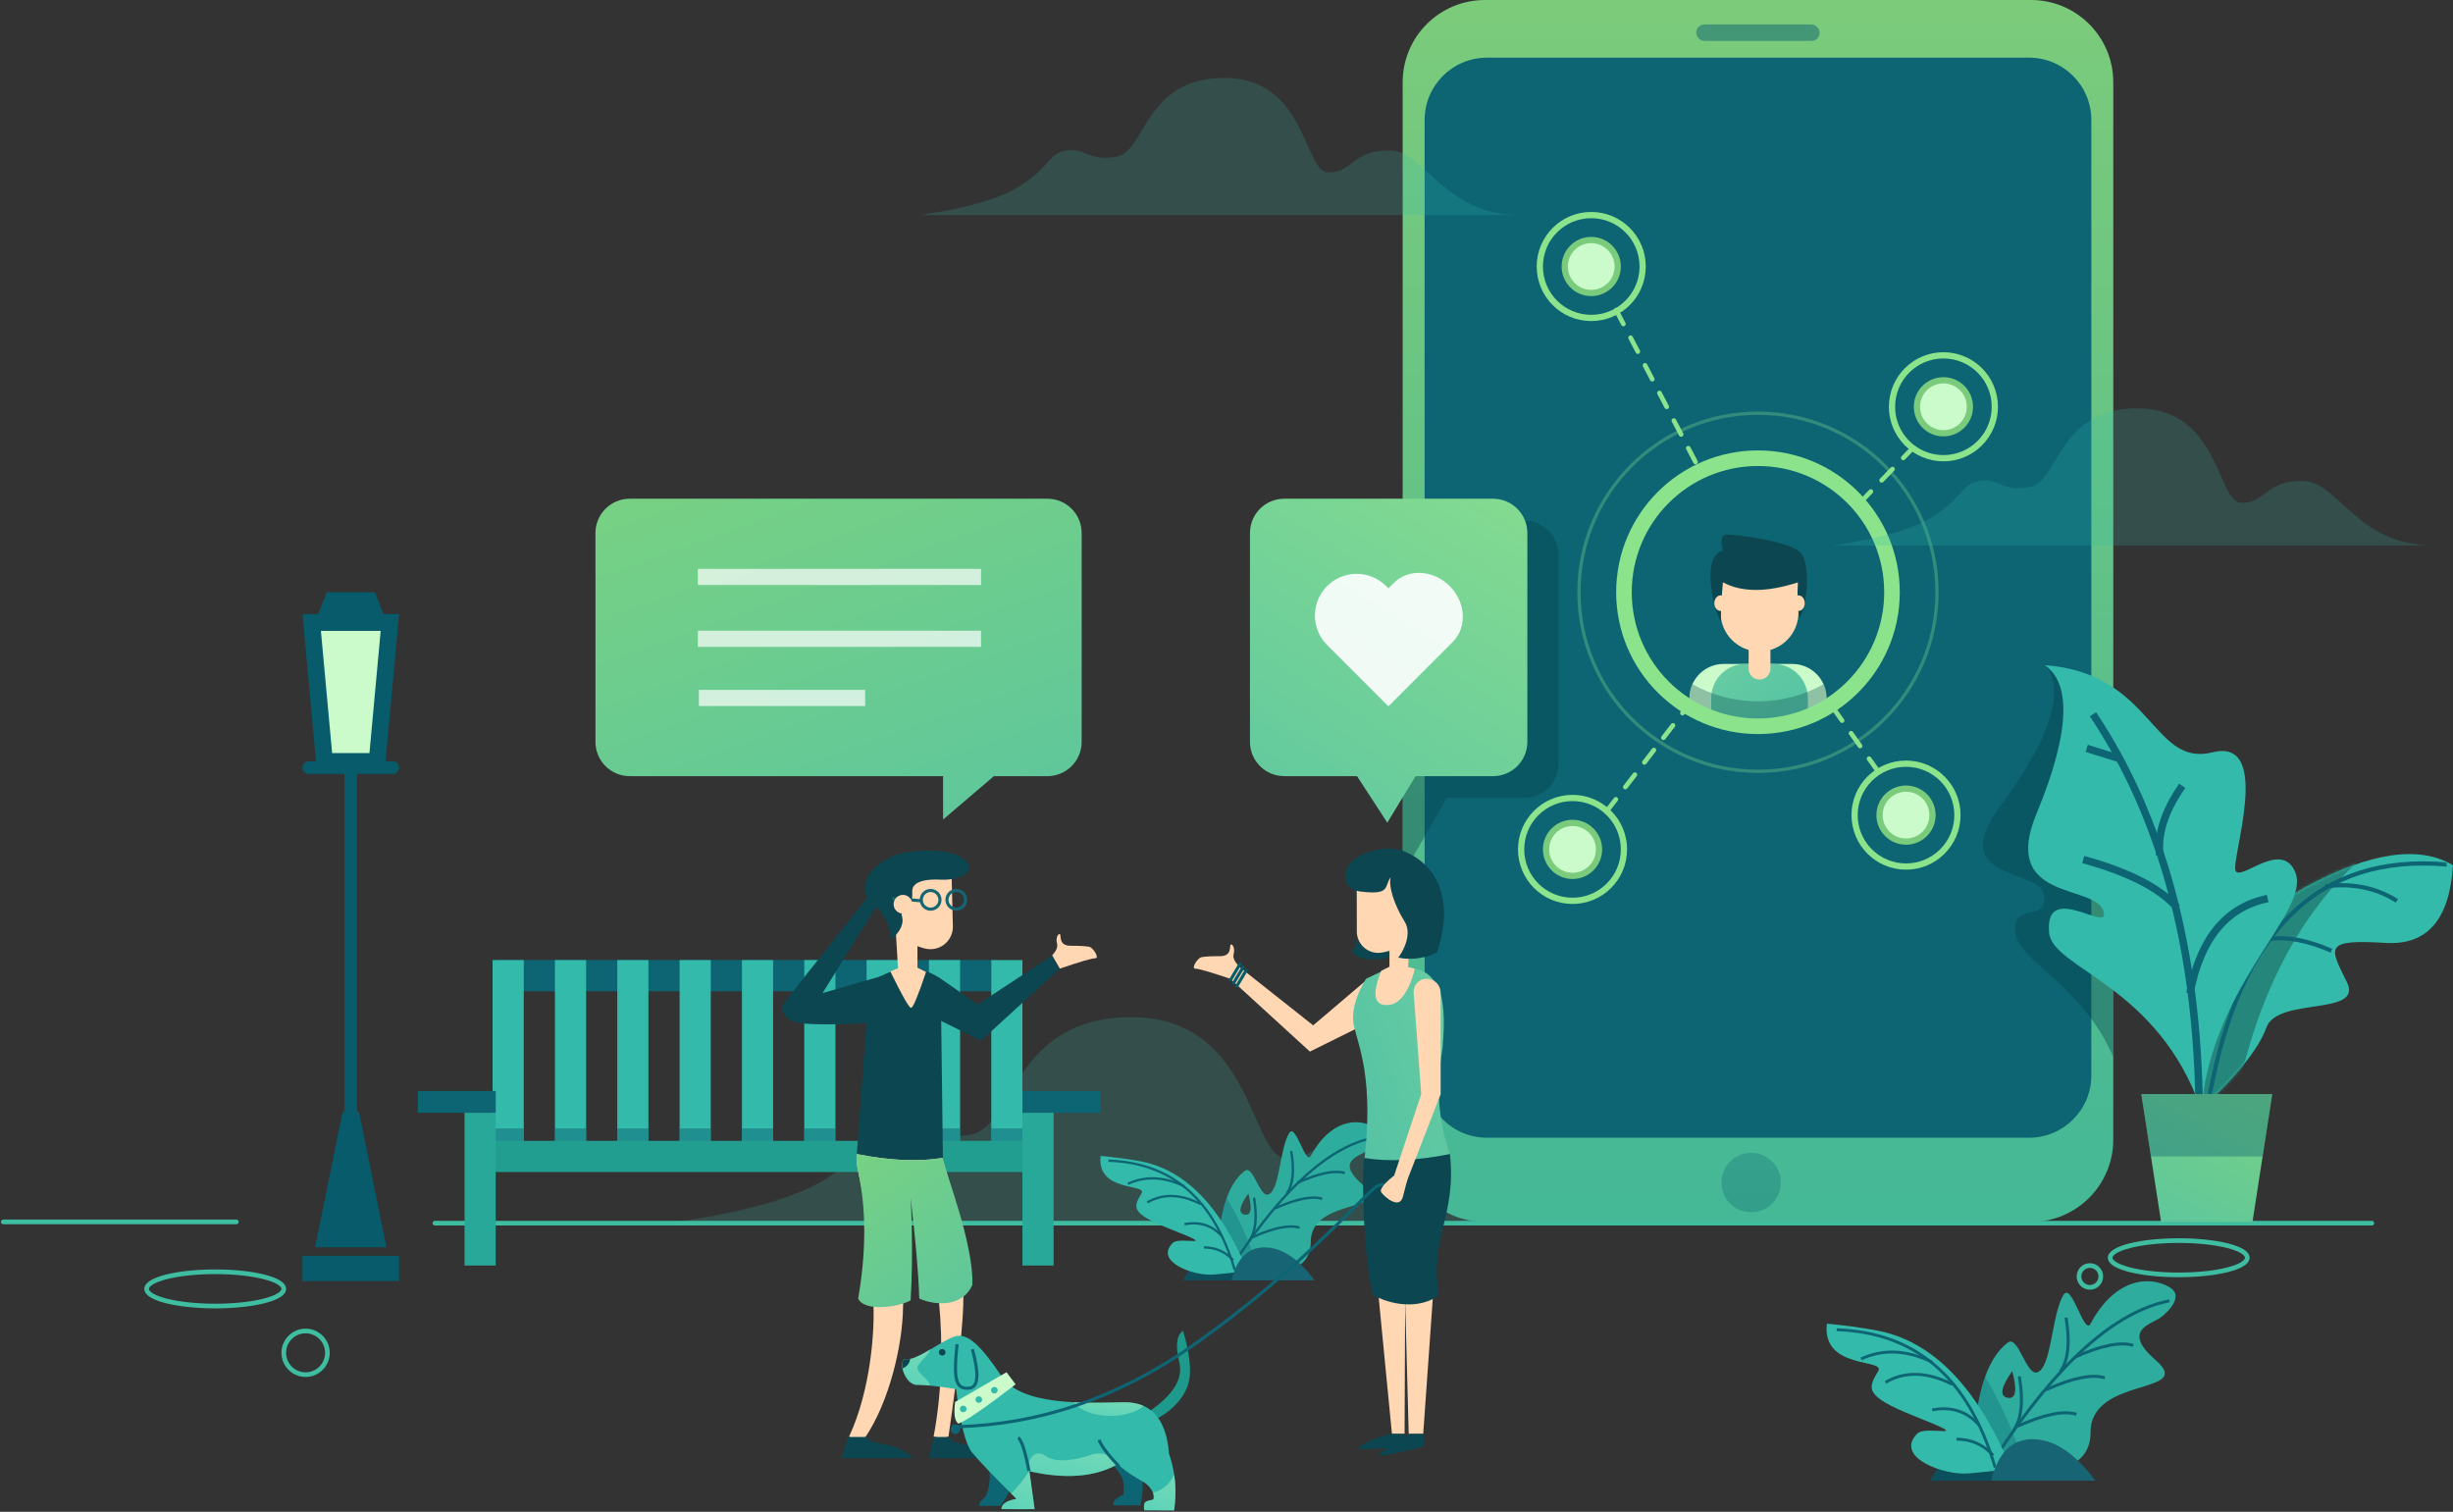 <?xml version="1.0" encoding="UTF-8"?> <svg xmlns="http://www.w3.org/2000/svg" xmlns:xlink="http://www.w3.org/1999/xlink" width="748px" height="461px" viewBox="0 0 748 461"><rect x="0" y="0" width="748" height="461" fill="#333333" stroke="none"/><!-- Generator: Sketch 52.5 (67469) - http://www.bohemiancoding.com/sketch --><title>grow-illustration</title><desc>Created with Sketch.</desc><defs><linearGradient x1="56.102%" y1="-5.059%" x2="56.102%" y2="129.865%" id="linearGradient-1"><stop stop-color="#7ECC79" offset="0%"></stop><stop stop-color="#34B29F" offset="100%"></stop></linearGradient><path d="M76.981,77.942 C74.926,43.074 64.168,20.401 44.705,9.922 C25.242,-0.556 10.341,-2.735 0,3.385 C1.032,19.964 7.877,27.865 20.536,27.089 C39.524,25.926 37.64,28.341 32.391,38.971 C27.141,49.602 53.545,43.392 56.929,52.942 C59.186,59.31 65.869,67.643 76.981,77.942 Z" id="path-2"></path><linearGradient x1="-11.011%" y1="-43.263%" x2="90.361%" y2="145.072%" id="linearGradient-4"><stop stop-color="#80D57B" offset="0%"></stop><stop stop-color="#56C3A4" offset="100%"></stop></linearGradient><linearGradient x1="-316.613%" y1="-251.181%" x2="100%" y2="71.338%" id="linearGradient-5"><stop stop-color="#A0EC9B" offset="0%"></stop><stop stop-color="#85DD9E" offset="36.402%"></stop><stop stop-color="#56C3A4" offset="100%"></stop></linearGradient><linearGradient x1="-11.011%" y1="-43.263%" x2="90.361%" y2="145.072%" id="linearGradient-6"><stop stop-color="#C8FFC4" offset="0%"></stop><stop stop-color="#75E6C6" offset="100%"></stop></linearGradient><linearGradient x1="-11.011%" y1="-43.263%" x2="90.361%" y2="145.072%" id="linearGradient-7"><stop stop-color="#90E18B" offset="0%"></stop><stop stop-color="#56C3A4" offset="100%"></stop></linearGradient></defs><g id="Pages" stroke="none" stroke-width="1" fill="none" fill-rule="evenodd"><g id="Services" transform="translate(-794, -5063)"><g id="Support" transform="translate(0, 4797)"><g id="grow-illustration" transform="translate(795, 266)"><path d="M251.645,358.95 C265.063,350.056 263.834,344.589 272.158,343.187 C280.481,341.785 282.721,348.599 295.448,345.863 C308.175,343.126 307.962,309.64 344.75,310.191 C381.538,310.741 380.14,353.199 391.36,353.199 C402.58,353.199 402.049,343.187 418.871,343.187 C435.692,343.187 443.171,372.602 478.911,372.602 L205.282,372.602 C227.245,369.43 242.699,364.879 251.645,358.95 Z" id="Path-72-Copy-5" fill="#33BAAA" opacity="0.2"></path><path d="M131.627,372.994 L722.259,372.994" id="Path-55" stroke="#3FBDA1" stroke-width="1.425" stroke-linecap="round" stroke-linejoin="round"></path><path d="M0,372.602 L71.072,372.602" id="Path-55-Copy" stroke="#3FBDA1" stroke-width="1.425" stroke-linecap="round" stroke-linejoin="round"></path><g id="Group-75" transform="translate(426.721, 0)"><path d="M25.08,0 L191.607,3.55271368e-15 C205.458,1.00827087e-15 216.687,11.229 216.687,25.08 L216.687,347.522 C216.687,361.373 205.458,372.602 191.607,372.602 L25.08,372.602 C11.229,372.602 1.69629521e-15,361.373 0,347.522 L0,25.08 C-1.69629521e-15,11.229 11.229,-8.11369822e-15 25.08,-1.0658141e-14 Z" id="Rectangle-4-Copy-3" fill="url(#linearGradient-1)"></path><rect id="Rectangle-42" fill="#0D6574" opacity="0.5" x="89.519" y="7.467" width="37.648" height="5.024" rx="2.512"></rect><ellipse id="Oval-34" fill="#0D6574" opacity="0.3" cx="106.252" cy="360.608" rx="9.056" ry="9.063"></ellipse><path d="M25.693,17.583 L190.994,17.583 C201.487,17.583 209.994,26.09 209.994,36.583 L209.994,327.938 C209.994,338.432 201.487,346.938 190.994,346.938 L25.693,346.938 C15.2,346.938 6.693,338.432 6.693,327.938 L6.693,36.583 C6.693,26.09 15.2,17.583 25.693,17.583 Z" id="Rectangle-4-Copy-4" fill="#0D6574"></path><path d="M0,266.805 L0,158.736 L37.065,158.736 C42.839,158.736 47.519,163.417 47.519,169.192 L47.519,232.876 C47.519,238.651 42.839,243.332 37.065,243.332 L13.436,243.332 L0,266.805 Z" id="Combined-Shape" fill="#05424C" opacity="0.4"></path><path d="M216.687,217.108 L216.687,322.286 C207.057,300.129 188.144,293.389 186.921,284.725 C185.502,274.674 196.609,281.517 195.595,273.026 C194.581,264.534 165.086,268.934 182.206,245.837 C199.327,222.74 201.65,209.149 195.595,202.46 C206.205,205.946 212.405,211.401 216.687,217.108 Z" id="Combined-Shape" fill="#05424C" opacity="0.4"></path></g><g id="Group-36" transform="translate(663.5, 279.801) scale(-1, 1) translate(-663.5, -279.801) translate(580, 186.301)"><g id="Path-44" transform="translate(0, 74.14)"><mask id="mask-3" fill="white"><use xlink:href="#path-2"></use></mask><use id="Mask" fill="#33BAAA" xlink:href="#path-2"></use><path d="M79.875,26.147 C49.88,-1.533 32.099,-10.231 26.532,0.051 C46.472,17.229 59.768,42.565 66.417,76.059 C84.548,84.189 95.06,85.948 97.953,81.336 C100.845,76.724 96.389,67.671 84.584,54.179 L79.875,26.147 Z" fill="#25877C" mask="url(#mask-3)"></path><path d="M74.13,73.19 C64.847,23.124 40.77,-0.214 1.901,3.174" id="Path-38" stroke="#0D6574" stroke-width="1.282" mask="url(#mask-3)"></path><path d="M38.966,9.856 C30.814,8.761 23.528,10.228 17.107,14.258" id="Path-45" stroke="#0D6574" stroke-width="1.282" mask="url(#mask-3)"></path><path d="M56.073,25.893 C50.651,25.118 44.315,26.309 37.065,29.466" id="Path-46" stroke="#0D6574" stroke-width="1.282" mask="url(#mask-3)"></path><path d="M62.727,36.12 C62.677,31.664 63.627,29.129 65.576,28.515" id="Path-47" stroke="#0D6574" stroke-width="1.282" mask="url(#mask-3)"></path></g><g id="Group-10" transform="translate(95.491, 83.2) rotate(14) translate(-95.491, -83.2) translate(40.491, 11.2)"><path d="M53.538,143.342 C40.741,106.456 5.911,92.757 8.197,79.792 C10.017,69.469 24.922,78.698 25.711,75.248 C26.501,71.798 4.596,38.457 23.77,38.467 C42.944,38.477 35.449,10.659 67.033,0.28 C60.977,6.969 63.301,20.56 80.421,43.657 C97.542,66.754 68.837,68.634 67.824,77.126 C66.81,85.617 82.936,63.434 85.459,79.792 C87.141,90.697 57.049,103.332 53.538,143.342 Z" id="Combined-Shape" fill="#33BAAA"></path><path d="M1.674,113.109 C48.489,99.194 84.205,77.715 108.824,48.673" id="Path-117" stroke="#0D6574" stroke-width="2.28" transform="translate(55.249, 80.891) scale(-1, 1) rotate(-60) translate(-55.249, -80.891) "></path><path d="M54.756,86.967 C59.031,80.283 61.092,69.776 60.939,55.447" id="Path-118" stroke="#0D6574" stroke-width="2.28" transform="translate(57.852, 71.207) scale(-1, 1) rotate(-60) translate(-57.852, -71.207) "></path><path d="M16.223,89.609 C33.068,88.028 44.507,92.968 50.538,104.429" id="Path-119" stroke="#0D6574" stroke-width="2.28" transform="translate(33.38, 96.876) scale(-1, 1) rotate(-60) translate(-33.38, -96.876) "></path><path d="M56.158,35.926 L56.398,25.513" id="Path-120" stroke="#0D6574" stroke-width="2.28" transform="translate(56.278, 30.719) scale(-1, 1) rotate(-60) translate(-56.278, -30.719) "></path><path d="M35.233,46.138 C42.246,52.264 46.163,58.563 46.986,65.036" id="Path-82" stroke="#0D6574" stroke-width="2.28"></path></g><polygon id="Rectangle-48" fill="url(#linearGradient-4)" points="55.122 147.33 95.038 147.33 89.017 186.301 61.143 186.301"></polygon><path d="M92.101,166.34 L58.059,166.34 L55.122,147.33 L95.038,147.33 L92.101,166.34 Z" id="Combined-Shape" fill="#0D6574" opacity="0.4"></path></g><g id="Group-75-Copy-3" transform="translate(91.237, 180.598)"><polygon id="Path-98" fill="#CBFACB" points="2.851 9.505 7.212 51.328 24.169 51.328 26.611 9.505"></polygon><path d="M12.809,158.514 L12.809,55.416 L1.933,55.416 C0.865,55.416 1.30746183e-16,54.55 0,53.483 C-1.30746183e-16,52.415 0.865,51.549 1.933,51.549 L27.529,51.549 C28.596,51.549 29.462,52.415 29.462,53.483 C29.462,54.55 28.596,55.416 27.529,55.416 L16.652,55.416 L16.652,158.514 L17.255,158.514 L25.619,199.754 L3.843,199.754 L12.206,158.514 L12.809,158.514 Z M7.395,0 L22.067,0 L25.619,9.021 L3.843,9.021 L7.395,0 Z M0,202.332 L29.462,202.332 L29.462,210.064 L0,210.064 L0,202.332 Z" id="Combined-Shape" fill="#075B6A"></path><path d="M9.037,49.041 L20.425,49.041 L23.845,11.792 L5.617,11.792 L9.037,49.041 Z M0,6.654 L29.462,6.654 L25.099,54.179 L4.363,54.179 L0,6.654 Z" id="Rectangle-55" fill="#075B6A" fill-rule="nonzero"></path></g><g id="Group-69" transform="translate(555.973, 390.662)"><path d="M31.595,60.848 L63.386,60.848 C59.221,53.357 53.922,49.574 47.491,49.499 C41.059,49.423 35.761,53.206 31.595,60.848 Z" id="Path-83" fill="#0D505D"></path><g id="Group-68" transform="translate(44.604, 0)"><path d="M61.835,56.034 C37.948,60.831 26.005,57.506 26.005,46.057 C26.005,28.884 -6.185,34.801 6.206,24.045 C16.78,14.866 7.329,13.105 4.663,11.11 C2.024,9.136 -2.409,4.466 1.83,1.92 C8.275,-1.952 18.724,-0.661 26.005,12.981 C28.001,16.721 31.709,0.243 34.209,4.137 C37.945,9.955 37.848,26.98 42.483,27.87 C45.638,28.475 48.158,16.485 51.157,18.69 C58.059,23.767 61.619,36.215 61.835,56.034 Z M49.886,27.434 C48.311,33.344 48.787,36.054 51.312,35.566 C53.838,35.077 53.362,32.367 49.886,27.434 Z" id="Combined-Shape" fill="#2EAD9E" transform="translate(30.955, 29.09) scale(-1, 1) translate(-30.955, -29.09) "></path><path d="M13.629,44.259 C21.724,40.615 27.713,39.4 31.595,40.615" id="Path-86" stroke="#0D6574" stroke-width="0.926"></path><path d="M22.302,33.138 C30.397,29.494 36.386,28.279 40.268,29.494" id="Path-86-Copy" stroke="#0D6574" stroke-width="0.926"></path><path d="M30.975,23.252 C39.071,19.608 45.059,18.394 48.941,19.608" id="Path-86-Copy-2" stroke="#0D6574" stroke-width="0.926"></path><path d="M14.179,29.038 C15.45,36.668 14.853,42.174 12.39,45.557" id="Path-87-Copy" stroke="#0D6574" stroke-width="0.926"></path><path d="M7.712,52.554 C26.01,24.793 43.42,9.278 59.942,6.009" id="Path-85" stroke="#0D6574" stroke-width="0.926"></path><path d="M28.428,11.121 C29.698,18.75 29.102,24.257 26.639,27.64" id="Path-87" stroke="#0D6574" stroke-width="0.926"></path></g><path d="M48.371,29.149 C53.554,37.83 57.739,47.491 60.926,58.13 C56.322,57.984 50.906,57.285 44.678,56.034 C44.803,44.633 46.034,35.671 48.371,29.149 Z" id="Combined-Shape" fill="#0D6574" opacity="0.321"></path><g id="Group-67" transform="translate(0, 12.974)"><path d="M56.375,44.392 C46.01,19.28 32.259,5.161 15.123,2.036 C10.397,1.174 5.389,0.496 0.099,0 C-1.551,14.128 18.074,10.581 15.758,14.454 C12.56,19.802 11.333,22.013 26.847,28.201 C46.456,36.023 30.42,30.758 27.685,33.501 C20.479,40.729 35.832,46.411 43.566,45.651 L56.375,44.392 Z" id="Path-31" fill="#33BAAA"></path><path d="M46.463,26.308 C40.69,25.181 35.94,26.708 32.214,30.892" id="Path-33" stroke="#0D6574" stroke-width="0.88" transform="translate(39.339, 28.42) scale(-1, 1) translate(-39.339, -28.42) "></path><path d="M50.8,35.216 C46.349,35.23 42.632,36.878 39.648,40.159" id="Path-33-Copy-3" stroke="#0D6574" stroke-width="0.88" transform="translate(45.224, 37.688) scale(-1, 1) translate(-45.224, -37.688) "></path><path d="M38.409,17.902 C32.449,14.428 25.635,14.639 17.966,18.535" id="Path-33-Copy-2" stroke="#0D6574" stroke-width="0.88" transform="translate(28.188, 16.99) scale(-1, 1) translate(-28.188, -16.99) "></path><path d="M32.214,10.759 C25.532,7.651 18.304,7.977 10.532,11.739" id="Path-33-Copy" stroke="#0D6574" stroke-width="0.88" transform="translate(21.373, 10.194) scale(-1, 1) translate(-21.373, -10.194) "></path><path d="M51.419,1.853 C27.224,2.631 11.117,16.635 3.098,43.866" id="Path-34" stroke="#0D6574" stroke-width="0.88" transform="translate(27.258, 22.86) scale(-1, 1) translate(-27.258, -22.86) "></path></g><path d="M50.18,60.848 L81.972,60.848 C75.753,52.486 69.428,48.267 62.997,48.192 C56.565,48.117 52.293,52.335 50.18,60.848 Z" id="Path-83-Copy" fill="#176574"></path></g><g id="Group-69-Copy" transform="translate(334.534, 342.186)"><path d="M25.179,48.224 L50.516,48.224 C47.196,42.288 42.973,39.29 37.848,39.23 C32.722,39.17 28.499,42.168 25.179,48.224 Z" id="Path-83" fill="#0D505D"></path><g id="Group-68" transform="translate(35.547, 0)"><path d="M49.28,44.41 C30.243,48.212 20.724,45.576 20.724,36.502 C20.724,22.892 -4.929,27.581 4.946,19.057 C13.373,11.782 5.841,10.386 3.716,8.805 C1.613,7.241 -1.92,3.54 1.458,1.522 C6.595,-1.547 14.922,-0.524 20.724,10.288 C22.315,13.252 25.271,0.193 27.263,3.279 C30.24,7.89 30.163,21.383 33.857,22.088 C36.371,22.568 38.379,13.065 40.769,14.813 C46.27,18.836 49.107,28.702 49.28,44.41 Z M39.757,21.742 C38.502,26.426 38.88,28.575 40.893,28.187 C42.906,27.8 42.527,25.652 39.757,21.742 Z" id="Combined-Shape" fill="#2EAD9E" transform="translate(24.669, 23.055) scale(-1, 1) translate(-24.669, -23.055) "></path><path d="M10.862,35.077 C17.313,32.189 22.086,31.226 25.179,32.189" id="Path-86" stroke="#0D6574" stroke-width="0.741"></path><path d="M17.774,26.263 C24.225,23.375 28.998,22.412 32.091,23.375" id="Path-86-Copy" stroke="#0D6574" stroke-width="0.741"></path><path d="M24.686,18.428 C31.137,15.54 35.91,14.578 39.003,15.54" id="Path-86-Copy-2" stroke="#0D6574" stroke-width="0.741"></path><path d="M11.3,23.014 C12.313,29.061 11.837,33.425 9.874,36.106" id="Path-87-Copy" stroke="#0D6574" stroke-width="0.741"></path><path d="M6.146,41.652 C20.729,19.649 34.604,7.353 47.771,4.762" id="Path-85" stroke="#0D6574" stroke-width="0.741"></path><path d="M22.655,8.814 C23.668,14.861 23.193,19.225 21.23,21.906" id="Path-87" stroke="#0D6574" stroke-width="0.741"></path></g><path d="M38.549,23.102 C42.68,29.982 46.015,37.638 48.555,46.071 C44.886,45.955 40.57,45.401 35.606,44.41 C35.706,35.374 36.687,28.271 38.549,23.102 Z" id="Combined-Shape" fill="#0D6574" opacity="0.321"></path><g id="Group-67" transform="translate(0, 10.283)"><path d="M44.928,35.183 C36.668,15.28 25.709,4.091 12.052,1.614 C8.286,0.931 4.295,0.393 0.079,0 C-1.236,11.197 14.404,8.386 12.558,11.456 C10.009,15.694 9.032,17.446 21.396,22.35 C37.023,28.55 24.243,24.377 22.063,26.551 C16.321,32.279 28.556,36.783 34.72,36.181 L44.928,35.183 Z" id="Path-31" fill="#33BAAA"></path><path d="M37.029,20.85 C32.428,19.957 28.643,21.168 25.673,24.483" id="Path-33" stroke="#0D6574" stroke-width="0.704" transform="translate(31.351, 22.524) scale(-1, 1) translate(-31.351, -22.524) "></path><path d="M40.485,27.911 C36.938,27.922 33.976,29.227 31.598,31.828" id="Path-33-Copy-3" stroke="#0D6574" stroke-width="0.704" transform="translate(36.041, 29.869) scale(-1, 1) translate(-36.041, -29.869) "></path><path d="M30.61,14.188 C25.861,11.435 20.43,11.602 14.318,14.69" id="Path-33-Copy-2" stroke="#0D6574" stroke-width="0.704" transform="translate(22.464, 13.466) scale(-1, 1) translate(-22.464, -13.466) "></path><path d="M25.673,8.527 C20.347,6.064 14.587,6.322 8.393,9.304" id="Path-33-Copy" stroke="#0D6574" stroke-width="0.704" transform="translate(17.033, 8.079) scale(-1, 1) translate(-17.033, -8.079) "></path><path d="M40.978,1.469 C21.696,2.085 8.86,13.184 2.469,34.766" id="Path-34" stroke="#0D6574" stroke-width="0.704" transform="translate(21.723, 18.117) scale(-1, 1) translate(-21.723, -18.117) "></path></g><path d="M39.991,48.224 L65.327,48.224 C60.371,41.597 55.331,38.254 50.205,38.194 C45.08,38.135 41.675,41.478 39.991,48.224 Z" id="Path-83-Copy" fill="#176574"></path></g><ellipse id="Oval-35" stroke="#3FBDA1" stroke-width="1.425" stroke-linecap="round" stroke-linejoin="round" cx="64.626" cy="393.038" rx="20.908" ry="5.228"></ellipse><ellipse id="Oval-35-Copy" stroke="#3FBDA1" stroke-width="1.425" stroke-linecap="round" stroke-linejoin="round" cx="663.366" cy="383.533" rx="20.908" ry="5.228"></ellipse><ellipse id="Oval-36" stroke="#3FBDA1" stroke-width="1.425" stroke-linecap="round" stroke-linejoin="round" cx="92.187" cy="412.524" rx="6.653" ry="6.654"></ellipse><ellipse id="Oval-36-Copy" stroke="#3FBDA1" stroke-width="1.425" stroke-linecap="round" stroke-linejoin="round" cx="636.281" cy="389.236" rx="3.326" ry="3.327"></ellipse><g id="Group-76" transform="translate(480.198, 125.924)"><g id="Group-77" transform="translate(33.958, 36.614)"><path d="M17.104,8.555 L25.663,8.555 C29.861,8.555 33.263,11.957 33.263,16.155 L33.263,24.24 C33.263,30.801 27.945,36.12 21.384,36.12 L21.384,36.12 C14.823,36.12 9.504,30.801 9.504,24.24 L9.504,16.155 C9.504,11.957 12.906,8.555 17.104,8.555 Z" id="Rectangle-43" fill="#FFD7B3"></path><path d="M41.817,53.185 C35.7,56.835 28.549,58.932 20.908,58.932 C13.268,58.932 6.117,56.835 -1.20043273e-05,53.185 L-1.77635853e-15,50.372 C-2.48314824e-15,44.6 4.679,39.922 10.45,39.922 L31.367,39.922 C37.138,39.922 41.817,44.6 41.817,50.372 L41.817,53.185 Z" id="Combined-Shape" fill="#CBFACB"></path><path d="M36.115,56.009 C31.414,57.894 26.282,58.932 20.908,58.932 C15.894,58.932 11.091,58.029 6.653,56.376 L6.653,50.372 C6.653,44.6 11.331,39.922 17.103,39.922 L25.665,39.922 C31.436,39.922 36.115,44.6 36.115,50.372 L36.115,56.009 Z" id="Combined-Shape" fill="url(#linearGradient-5)"></path><path d="M40.91,46.106 C41.493,47.409 41.817,48.852 41.817,50.372 L41.817,53.185 C35.7,56.835 28.549,58.932 20.908,58.932 C13.268,58.932 6.117,56.835 -1.20043273e-05,53.185 L1.77635515e-15,50.372 C1.59029589e-15,48.852 0.324,47.409 0.907,46.106 C6.82,49.431 13.643,51.328 20.908,51.328 C28.174,51.328 34.997,49.431 40.91,46.106 Z" id="Combined-Shape" fill="#05424C" opacity="0.3"></path><path d="M21.384,32.318 L21.384,32.318 C23.221,32.318 24.71,33.807 24.71,35.644 L24.71,41.348 C24.71,43.185 23.221,44.674 21.384,44.674 L21.384,44.674 C19.547,44.674 18.057,43.185 18.057,41.348 L18.057,35.644 C18.057,33.807 19.547,32.318 21.384,32.318 Z" id="Rectangle-51" fill="#FFD7B3"></path><path d="M9.562,26.946 C7.797,23.519 6.764,19.275 6.464,14.213 C6.164,9.151 7.421,6.152 10.235,5.214 C9.357,2.122 9.736,0.543 11.373,0.479 C13.829,0.382 31.23,2.489 34.128,6.249 C37.026,10.009 35.899,22.769 33.463,26.134 C32.956,22.154 32.835,18.457 33.101,15.042 C23.637,18.127 16.015,18.127 10.235,15.042 C9.836,18.815 9.612,22.783 9.562,26.946 Z" id="Path-89" fill="#0B4651"></path><ellipse id="Oval-38" fill="#FFD7B3" cx="9.504" cy="21.387" rx="1.901" ry="2.376"></ellipse><ellipse id="Oval-38-Copy" fill="#FFD7B3" cx="33.263" cy="21.387" rx="1.901" ry="2.376"></ellipse></g><ellipse id="Oval-37" stroke="#8BE48C" stroke-width="4.75" cx="54.866" cy="54.674" rx="40.866" ry="40.872"></ellipse><ellipse id="Oval-37-Copy-4" stroke="#8BE48C" opacity="0.3" cx="54.866" cy="54.674" rx="54.591" ry="54.599"></ellipse><path d="M85.982,27.382 L101.835,10.946" id="Path-92" stroke="#8BE48C" stroke-width="1.425" stroke-linecap="round" stroke-linejoin="round" stroke-dasharray="4.75"></path></g><g id="Group-79" transform="translate(126.401, 292.759)"><rect id="Rectangle-44" fill="#0D6574" x="24.71" y="0" width="150.16" height="9.505"></rect><polygon id="Rectangle-44-Copy-5" fill="#33BAAA" points="22.809 0 32.313 0 32.313 57.981 22.809 57.981"></polygon><polygon id="Rectangle-44-Copy-6" fill="#0D6574" opacity="0.5" points="22.809 51.328 32.313 51.328 32.313 57.981 22.809 57.981"></polygon><rect id="Rectangle-44-Copy" fill="#33BAAA" x="41.817" y="0" width="9.504" height="57.981"></rect><rect id="Rectangle-44-Copy-2" fill="#33BAAA" x="60.824" y="0" width="9.504" height="57.981"></rect><rect id="Rectangle-44-Copy-3" fill="#33BAAA" x="79.832" y="0" width="9.504" height="57.981"></rect><rect id="Rectangle-44-Copy-7" fill="#0D6574" opacity="0.5" x="41.817" y="51.328" width="9.504" height="6.654"></rect><rect id="Rectangle-44-Copy-8" fill="#0D6574" opacity="0.5" x="60.824" y="51.328" width="9.504" height="6.654"></rect><rect id="Rectangle-44-Copy-9" fill="#0D6574" opacity="0.5" x="79.832" y="51.328" width="9.504" height="6.654"></rect><g id="Group-78" transform="translate(98.84, 0)"><rect id="Rectangle-44-Copy-4" fill="#33BAAA" x="0" y="0" width="9.504" height="57.981"></rect><rect id="Rectangle-44-Copy-10" fill="#0D6574" opacity="0.5" x="0" y="51.328" width="9.504" height="6.654"></rect></g><g id="Group-78-Copy" transform="translate(117.847, 0)"><rect id="Rectangle-44-Copy-4" fill="#33BAAA" x="0" y="0" width="9.504" height="57.981"></rect><rect id="Rectangle-44-Copy-10" fill="#0D6574" opacity="0.5" x="0" y="51.328" width="9.504" height="6.654"></rect></g><g id="Group-78-Copy-2" transform="translate(136.855, 0)"><rect id="Rectangle-44-Copy-4" fill="#33BAAA" x="0" y="0" width="9.504" height="57.981"></rect><rect id="Rectangle-44-Copy-10" fill="#0D6574" opacity="0.5" x="0" y="51.328" width="9.504" height="6.654"></rect></g><g id="Group-78-Copy-3" transform="translate(155.863, 0)"><rect id="Rectangle-44-Copy-4" fill="#33BAAA" x="0" y="0" width="9.504" height="57.981"></rect><rect id="Rectangle-44-Copy-10" fill="#0D6574" opacity="0.5" x="0" y="51.328" width="9.504" height="6.654"></rect></g><g id="Group-78-Copy-4" transform="translate(174.87, 0)"><rect id="Rectangle-44-Copy-4" fill="#33BAAA" x="0" y="0" width="9.504" height="57.981"></rect><rect id="Rectangle-44-Copy-10" fill="#0D6574" opacity="0.5" x="0" y="51.328" width="9.504" height="6.654"></rect></g><rect id="Rectangle-45" fill="#0D6574" x="0" y="39.922" width="23.76" height="6.654"></rect><rect id="Rectangle-45-Copy" fill="#0D6574" x="184.374" y="39.922" width="23.76" height="6.654"></rect><rect id="Rectangle-46" fill="#219E8F" x="19.958" y="55.13" width="164.416" height="9.505"></rect><rect id="Rectangle-47" fill="#28A899" x="14.256" y="46.575" width="9.504" height="46.575"></rect><rect id="Rectangle-47-Copy" fill="#28A899" x="184.374" y="46.575" width="9.504" height="46.575"></rect></g><g id="Group-74" transform="translate(180.573, 152.082)"><g id="Group-63" transform="translate(56.073, 102.656)"><path d="M40.938,52.419 L61.49,62.602 L85.47,40.68 L83.246,36.59 L60.467,51.579 C54.84,47.6 51.079,44.97 49.184,43.691 C47.215,42.362 45.019,41.358 42.595,40.68 C41.892,39.986 41.34,43.899 40.938,52.419 Z" id="Combined-Shape" fill="#0B4651"></path><path d="M42.338,40.482 L49.195,43.731 L49.943,103.7 C41.298,106.051 34.837,106.823 30.561,106.015 C26.285,105.208 23.977,102.223 23.637,97.06 L27.474,44.5 L36.258,40.482 L42.338,40.482 Z" id="Path-144" fill="#0B4651"></path><path d="M23.62,97.178 C23.416,98.924 23.596,100.471 24.027,102.438 C27.009,116.026 27.441,125.058 28.598,141.214 C29.288,150.866 27.787,169.339 21.273,183.342 C25.293,186.357 23.26,185.367 26.336,183.342 C33.265,173.052 37.601,155.985 37.732,143.685 C37.919,126.1 40.03,110.314 40.03,110.314 C45.007,123.283 47.91,134.142 48.738,142.891 C49.822,154.326 49.729,169.239 47.037,183.342 C48.807,183.832 50.319,183.832 51.574,183.342 C54.664,162.068 56.182,147.783 56.129,140.485 C55.935,114.075 50.748,102.965 49.729,98.364 C42.304,99.572 33.601,99.176 23.62,97.178 Z" id="Path-225" fill="#FFD7B3"></path><path d="M23.62,97.178 C23.416,98.924 23.596,100.471 24.027,102.438 C26.554,113.951 26.473,127.454 24.027,141.234 C25.943,145.424 36.71,143.815 40.03,141.769 C40.975,127.03 40.03,110.314 40.03,110.314 C41.568,123.486 42.446,133.793 42.665,141.234 C47.187,143.301 55.737,144.107 58.853,137.094 C59.378,124.976 50.726,102.869 49.729,98.364 C42.304,99.572 33.601,99.176 23.62,97.178 Z" id="Path-225-Copy" fill="url(#linearGradient-4)"></path><path d="M44.73,41.645 L42.115,40.342 L42.115,30.7 L35.427,27.873 L36.181,40.482 L33.843,41.479 C37.456,48.887 39.564,52.591 40.165,52.591 C40.766,52.591 42.287,48.943 44.73,41.645 Z" id="Path-215" fill="#FFD7B3"></path><path d="M54.694,15.135 L50.557,29.981 C49.543,33.62 45.771,35.749 42.132,34.735 C41.519,34.564 40.933,34.308 40.391,33.976 L39.981,33.724 C34.876,30.591 32.415,24.493 33.916,18.695 C35.023,14.418 36.122,11.902 37.213,11.148 C38.135,10.51 39.732,6.237 42.856,6.985 C44.772,7.444 48.717,10.16 54.694,15.135 Z" id="Path-214" fill="#FFD7B3" transform="translate(44.087, 20.942) rotate(-17) translate(-44.087, -20.942) "></path><path d="M29.977,28.544 C30.951,24.094 30.301,20.225 28.025,16.938 C27.48,16.15 26.901,15.415 26.78,14.655 C25.373,5.774 37.142,3.758 41.503,4.325 C47.972,5.166 55.256,7.651 57.845,10.891 C62.179,16.314 55.354,17.48 49.922,15.509 C42.401,12.779 40.791,15.002 40.437,16.325 C39.015,21.628 36.982,20.97 35.217,22.069 C35.431,24.732 33.685,26.89 29.977,28.544 Z" id="Path-216" fill="#0B4651" transform="translate(42.942, 16.391) rotate(-17) translate(-42.942, -16.391) "></path><g id="Group-59" transform="translate(45.917, 18.824) rotate(14) translate(-45.917, -18.824) translate(34.917, 14.824)" stroke="#156573" stroke-width="0.95"><ellipse id="Oval-28" cx="11.405" cy="4.753" rx="2.851" ry="2.852"></ellipse><ellipse id="Oval-28-Copy" cx="19.008" cy="2.852" rx="2.851" ry="2.852"></ellipse><path d="M8.781,5.703 L0,7.23" id="Path-149"></path></g><ellipse id="Oval-27" fill="#FFD7B3" transform="translate(37.696, 20.998) rotate(-17) translate(-37.696, -20.998) " cx="37.696" cy="20.998" rx="2.851" ry="2.852"></ellipse><path d="M31.856,42.707 L13.176,48.088 L29.6,21.697 L26.837,18.932 C9.229,41.108 0.54,52.169 0.772,52.115 C0.892,52.087 0.411,55.947 5.631,57.094 C8.823,57.796 17.197,57.796 30.751,57.094 L31.856,42.707 Z" id="Path-146" fill="#0B4651"></path><path d="M20.91,183.449 L19.008,189.903 L40.803,189.903 C39.621,188.641 37.941,187.565 35.765,186.676 C32.501,185.343 27.374,185.571 26.755,183.449 L20.91,183.449 Z" id="Path-227" fill="#0B4651"></path><path d="M47.154,183.449 L45.618,189.903 L63.204,189.903 C62.25,188.641 60.895,187.565 59.139,186.676 C56.505,185.343 52.368,185.571 51.869,183.449 L47.154,183.449 Z" id="Path-227-Copy" fill="#0B4651"></path><path d="M85.527,40.625 C91.727,38.513 95.32,37.467 96.304,37.488 C97.779,37.519 95.68,34.203 94.483,33.96 C93.367,33.733 90.414,33.631 89.062,33.663 C84.856,33.762 86.114,30.305 85.527,30.11 C84.94,29.915 84.223,31.372 84.668,32.954 C84.965,34.009 84.474,35.214 83.194,36.57 L85.527,40.625 Z" id="Path-62" fill="#FFD7B3"></path></g><g id="Group-73" transform="translate(92.137, 102.656)"><g id="Group-70" transform="translate(-0, 150.181)"><g id="Group-66" transform="translate(44.885, 28) scale(-1, 1) translate(-44.885, -28) translate(0.385, 0)"><path d="M13.497,26.035 C5.569,20.829 2.227,15.675 3.469,10.573 C4.712,5.472 4.339,2.245 2.35,0.894 C0.233,8.032 -0.311,13.404 0.72,17.009 C2.267,22.416 7.853,27.064 12.486,28.562 L13.497,26.035 Z" id="Path-75" fill="#1D9A8B"></path><path d="M14.856,45.515 C14.646,46.698 14.593,48.1 14.695,49.721 C14.774,50.967 15.01,52.432 15.401,54.116 L23.617,54.116 C23.582,53.35 23.39,52.782 23.042,52.414 C22.693,52.045 21.836,51.502 20.469,50.784 C20.293,48.059 20.543,46.171 21.22,45.118 C23.687,41.282 26.581,38.283 29.901,36.12 L14.856,45.515 Z" id="Path-73" fill="#0D6574"></path><path d="M54.75,48.249 C55.332,50.125 56.416,52.13 58.002,54.266 L64.621,54.266 C64.427,53.757 64.29,53.396 64.21,53.184 C64.032,52.72 62.454,51.345 62.345,51.062 C58.683,41.562 65.786,35.969 64.004,33.923 C62.089,31.723 59.505,34.111 56.254,41.088 C54.668,43.986 54.167,46.373 54.75,48.249 Z" id="Path-71" fill="#0D6574"></path><path d="M6.613,38.396 C7.451,27.739 12.102,22.503 20.565,22.688 C33.261,22.966 51.728,23.64 57.722,14.702 C63.717,5.764 67.8,1.662 71.554,2.524 C75.308,3.385 83.505,10.004 86.575,9.516 C89.645,9.029 87.406,17.37 83.505,17.37 C80.904,17.37 76.92,17.802 71.554,18.666 C70.29,29.057 68.684,35.473 66.738,37.917 C64.791,40.36 60.259,45.1 53.141,52.138 C56.195,52.68 57.722,53.722 57.722,55.261 C52.747,55.305 49.375,55.305 47.607,55.261 L49.194,43.715 C38.223,46.207 29.25,45.496 22.276,41.581 C19.165,44.316 16.601,45.738 14.159,47.146 C13.693,47.415 10.928,49.44 11.318,52.138 C11.377,52.55 13.104,52.527 13.811,53.118 C14.276,53.507 14.392,54.341 14.159,55.619 L5.078,55.66 C4.189,49.659 4.701,43.904 6.613,38.396 Z" id="Path-69" fill="#33BAAA"></path><path d="M11.504,50.334 C11.312,50.887 11.225,51.493 11.318,52.138 C11.377,52.55 13.104,52.527 13.811,53.118 C14.276,53.507 14.392,54.341 14.159,55.619 L5.078,55.66 C4.524,51.921 4.514,48.277 5.048,44.729 C6.275,47.462 8.427,49.33 11.504,50.334 Z" id="Combined-Shape" fill="url(#linearGradient-6)" opacity="0.5"></path><path d="M14.333,23.817 C16.11,23.012 18.187,22.636 20.565,22.688 C25.144,22.788 30.473,22.94 35.697,22.674 C33.892,25.124 29.546,26.85 24.472,26.85 C20.231,26.85 16.498,25.644 14.333,23.817 Z" id="Combined-Shape" fill="url(#linearGradient-6)" opacity="0.5"></path><path d="M86.575,9.516 C89.645,9.029 87.406,17.37 83.505,17.37 C82.452,17.37 81.172,17.441 79.665,17.582 C79.34,15.608 84.604,13.539 83.041,11.348 C81.477,9.157 80.417,8.718 79.34,6.537 C82.235,8.234 85.043,9.76 86.575,9.516 Z" id="Combined-Shape" fill="url(#linearGradient-6)" opacity="0.5"></path><path d="M54.772,50.521 C54.244,51.046 53.701,51.585 53.141,52.138 C56.195,52.68 57.722,53.722 57.722,55.261 C52.747,55.305 49.375,55.305 47.607,55.261 L49.132,44.167 L49.848,43.646 L49.216,43.646 C51.187,46.565 53.039,48.857 54.772,50.521 Z" id="Combined-Shape" fill="url(#linearGradient-6)" opacity="0.5"></path><path d="M22.466,41.687 C23.24,38.594 27.557,37.743 30.149,38.639 C34.331,40.084 40.806,41.537 44.349,39.024 C47.89,36.512 50.377,40.975 49.095,43.737 C38.267,46.18 29.391,45.497 22.466,41.687 Z" id="Combined-Shape" fill="url(#linearGradient-6)" opacity="0.5"></path><path d="" id="Path-74" stroke="#979797" stroke-width="0.5"></path><path d="M66.581,6.51 C64.486,14.14 64.792,18.096 67.496,18.377 C71.553,18.799 72.436,16.109 71.254,4.976" id="Path-70" stroke="#0D6574" stroke-width="0.95" fill="#33BAAA"></path><ellipse id="Oval-30" fill="#0B4651" cx="75.793" cy="7.443" rx="1" ry="1"></ellipse><path d="" id="Path-76" stroke="#979797" stroke-width="0.5"></path><path d="M49.314,43.647 C50.544,37.373 51.66,33.995 52.661,33.514" id="Path-79" stroke="#0D6574" stroke-width="0.95"></path><path d="M21.902,42.219 C25.411,38.511 27.418,35.822 27.924,34.15" id="Path-80" stroke="#0D6574" stroke-width="0.95"></path><path d="M85.552,9.471 C85.935,9.544 86.279,9.563 86.575,9.516 C87.871,9.31 88.221,10.677 87.899,12.326 C86.637,11.937 85.693,10.823 85.552,9.471 Z" id="Combined-Shape" fill="#0B4651"></path></g><path d="M33.209,13.529 L17.526,22.599 C17.066,26.291 17.413,28.493 18.567,29.204 C21.162,28.167 26.965,24.172 35.975,17.219 L33.209,13.529 Z" id="Path-78" fill="#CBFACB"></path><ellipse id="Oval-33" fill="#33BAAA" cx="20.008" cy="24.713" rx="1" ry="1"></ellipse><ellipse id="Oval-33-Copy" fill="#33BAAA" cx="24.76" cy="21.862" rx="1" ry="1"></ellipse><ellipse id="Oval-33-Copy-2" fill="#33BAAA" cx="29.511" cy="19.01" rx="1" ry="1"></ellipse><ellipse id="Oval-32" fill="#0D6574" cx="17.632" cy="30.892" rx="1.426" ry="1.426"></ellipse></g><g id="Group-65" transform="translate(18.107, 0)"><polygon id="Path-64" fill="#FFD7B3" points="128.466 139.673 132.632 182.523 136.488 182.523 136.531 172.401 136.661 141.825 137.743 182.523 142.164 182.523 145.28 138.503"></polygon><path d="M128.166,55.751 L107.614,65.933 L83.634,44.012 L85.858,39.922 L108.612,57.93 L124.996,44.012 C125.699,43.317 126.756,47.23 128.166,55.751 Z M83.512,43.8 C77.312,41.688 73.72,40.643 72.736,40.664 C71.26,40.695 73.36,37.379 74.557,37.136 C75.672,36.909 78.625,36.807 79.978,36.839 C84.184,36.937 82.925,33.481 83.512,33.286 C84.1,33.09 84.816,34.548 84.371,36.13 C84.074,37.185 84.566,38.39 85.845,39.746 L83.512,43.8 Z" id="Combined-Shape" fill="#FFD7B3"></path><path d="M139.497,40.482 L146.354,43.731 C149.742,49.337 150.939,54.252 149.944,58.475 C148.451,64.809 144.101,74.447 146.802,98.594 C141.987,100.983 138.368,102.106 135.946,101.963 C132.589,101.765 127.539,100.131 120.796,97.06 C124.339,87.185 125.09,76.551 123.048,65.158 C122.145,55.765 122.68,49.308 124.655,45.788 C126.647,42.236 129.568,40.468 133.417,40.482 L139.497,40.482 Z" id="Path-144" fill="url(#linearGradient-5)" transform="translate(135.539, 71.228) scale(-1, 1) translate(-135.539, -71.228) "></path><path d="M124.167,97.178 C122.015,115.87 130.488,122.64 127.527,140.229 C132.206,143.781 140.078,144.135 147.551,140.229 C150.277,132.061 151.274,102.869 150.277,98.364 C142.851,99.572 134.148,99.176 124.167,97.178 Z" id="Path-225-Copy" fill="#0B4651" transform="translate(137.234, 120.103) scale(-1, 1) translate(-137.234, -120.103) "></path><path d="M135.656,110.254 C133.391,106.956 130.981,105.807 128.427,106.807 C125.323,108.023 105.361,132.211 71.642,155.747 C49.163,171.437 25.282,179.63 0,180.326" id="Path-68" stroke="#0D6574" stroke-width="0.95"></path><g id="Group-64" transform="translate(112.145, 0)"><path d="M9.254,15.408 C10.917,26.799 10.562,33.486 8.189,35.468 C10.387,38.723 19.97,38.5 23.234,35.468 C25.411,33.448 23.156,26.132 16.471,13.52 L9.254,15.408 Z" id="Path-63" fill="#0B4651"></path><path d="M28.171,17.982 L24.009,31.469 C22.95,34.898 19.312,36.82 15.883,35.762 C15.507,35.645 15.141,35.495 14.792,35.313 L13.998,34.898 C9.26,32.424 6.841,27.018 8.155,21.836 C9.257,17.489 10.35,14.945 11.434,14.202 C12.317,13.597 13.846,9.545 16.838,10.254 C18.671,10.689 22.449,13.265 28.171,17.982 Z" id="Path-214" fill="#FFD7B3" transform="translate(17.986, 23.112) scale(-1, 1) rotate(-17) translate(-17.986, -23.112) "></path><path d="M25.706,41.294 L23.203,40.058 L23.203,30.915 L16.799,28.234 L17.521,40.191 L15.463,40.662 C17.353,48.055 20.234,51.751 24.104,51.751 C27.975,51.751 28.509,48.265 25.706,41.294 Z" id="Path-215" fill="#FFD7B3" transform="translate(21.468, 39.992) scale(-1, 1) translate(-21.468, -39.992) "></path><path d="M4.363,31.198 C3.94,17.203 9.876,6.108 22.795,4.683 C29.066,3.991 37.576,9.761 38.109,14.658 C38.831,21.277 32.422,20.352 32.351,20.34 C22.744,18.692 25.797,16.705 24.579,13.451 C24.515,16.106 21.396,20.915 16.444,25.258 C14.271,27.164 13.543,31.249 15.211,36.21 C10.745,35.775 7.017,33.729 4.363,31.198 Z" id="Path-216" fill="#0B4651" transform="translate(21.254, 20.418) scale(-1, 1) rotate(-17) translate(-21.254, -20.418) "></path></g><path d="M136.488,182.499 L132.25,182.499 C126.161,183.9 121.191,186.809 122.962,187.11 C123.758,187.245 128.145,187.036 136.124,186.483 C136.873,186.338 136.995,185.01 136.488,182.499 Z" id="Path-103" fill="#0B4651"></path><path d="M142.191,182.499 L137.952,182.499 C132.815,185.826 127.361,188.839 129.133,189.14 C129.929,189.275 134.16,188.389 141.826,186.483 C142.576,186.338 142.697,185.01 142.191,182.499 Z" id="Path-103-Copy-2" fill="#0B4651"></path><path d="" id="Path-65" stroke="#979797" stroke-width="0.95"></path><path d="M139.247,47.99 L141.561,78.935 L133.315,103.702 C130.136,106.276 128.822,107.983 129.374,108.826 C130.203,110.089 134.964,114.351 136.003,110.089 C136.695,107.247 137.244,105.29 137.651,104.217 L147.484,78.935 L147.484,48.002 C147.484,45.639 145.568,43.724 143.206,43.724 L143.206,43.724 C141.013,43.724 139.236,45.501 139.236,47.694 C139.236,47.793 139.239,47.891 139.247,47.99 Z" id="Path-66" fill="#FFD7B3"></path><path d="M86.292,39.278 L83.44,44.031" id="Path-67" stroke="#075B6A" stroke-width="0.95" stroke-linecap="round" stroke-linejoin="round"></path><path d="M87.242,40.229 L84.391,44.981" id="Path-67-Copy" stroke="#075B6A" stroke-width="0.95" stroke-linecap="round" stroke-linejoin="round"></path><path d="M88.192,41.179 L85.341,45.932" id="Path-67-Copy-2" stroke="#075B6A" stroke-width="0.95" stroke-linecap="round" stroke-linejoin="round"></path></g></g><g id="Group-71"><path d="M121.505,84.596 L106.004,97.824 L106.004,84.596 L10.45,84.596 C4.679,84.596 2.48314651e-15,79.917 1.77635684e-15,74.146 L0,10.45 C-7.0678967e-16,4.679 4.679,1.0601845e-15 10.45,0 L137.81,0 C143.581,-1.0601845e-15 148.26,4.679 148.26,10.45 L148.26,74.146 C148.26,79.917 143.581,84.596 137.81,84.596 L121.505,84.596 Z" id="Combined-Shape" fill="url(#linearGradient-4)"></path><path d="M31.227,26.307 L31.227,21.387 L117.575,21.387 L117.575,26.307 L31.227,26.307 Z M31.227,45.168 L31.227,40.248 L117.575,40.248 L117.575,45.168 L31.227,45.168 Z M31.53,63.209 L31.53,58.289 L82.239,58.289 L82.239,63.209 L31.53,63.209 Z" id="Combined-Shape" fill="#FFFFFF" fill-rule="nonzero" opacity="0.7"></path></g><g id="Group-72" transform="translate(199.58, 0)"><path d="M51.943,84.596 L42.704,98.781 L34.083,84.596 L10.45,84.596 C4.679,84.596 7.0678967e-16,79.917 0,74.146 L0,10.45 C-7.0678967e-16,4.679 4.679,1.0601845e-15 10.45,0 L74.134,0 C79.905,9.19183808e-15 84.584,4.679 84.584,10.45 L84.584,74.146 C84.584,79.917 79.905,84.596 74.134,84.596 L51.943,84.596 Z" id="Combined-Shape" fill="url(#linearGradient-7)" transform="translate(42.292, 49.391) scale(-1, 1) translate(-42.292, -49.391) "></path><path d="M42.216,27.317 L41.524,26.625 C36.557,21.657 28.503,21.657 23.536,26.625 C18.568,31.593 18.568,39.648 23.536,44.616 L42.216,63.299 L61.836,43.676 C66.284,39.227 65.863,31.593 60.896,26.625 C55.929,21.657 48.296,21.236 43.847,25.685 L42.216,27.317 Z" id="Combined-Shape" fill="#FFFFFF" opacity="0.9"></path></g></g><g id="Group-80" transform="translate(468.538, 65.586)" stroke-width="1.9"><ellipse id="Oval-39" stroke="#8BE48C" cx="15.681" cy="15.684" rx="15.681" ry="15.684"></ellipse><ellipse id="Oval-39-Copy" stroke="#7ACB7B" fill="#CBFACB" cx="15.681" cy="15.684" rx="8.078" ry="8.079"></ellipse></g><g id="Group-80-Copy" transform="translate(575.931, 108.359)" stroke-width="1.9"><ellipse id="Oval-39" stroke="#8BE48C" cx="15.681" cy="15.684" rx="15.681" ry="15.684"></ellipse><ellipse id="Oval-39-Copy" stroke="#7ACB7B" fill="#CBFACB" cx="15.681" cy="15.684" rx="8.078" ry="8.079"></ellipse></g><g id="Group-80-Copy-2" transform="translate(462.836, 243.332)" stroke-width="1.9"><ellipse id="Oval-39" stroke="#8BE48C" cx="15.681" cy="15.684" rx="15.681" ry="15.684"></ellipse><ellipse id="Oval-39-Copy" stroke="#7ACB7B" fill="#CBFACB" cx="15.681" cy="15.684" rx="8.078" ry="8.079"></ellipse></g><g id="Group-80-Copy-3" transform="translate(564.527, 232.876)" stroke-width="1.9"><ellipse id="Oval-39" stroke="#8BE48C" cx="15.681" cy="15.684" rx="15.681" ry="15.684"></ellipse><ellipse id="Oval-39-Copy" stroke="#7ACB7B" fill="#CBFACB" cx="15.681" cy="15.684" rx="8.078" ry="8.079"></ellipse></g><path d="M491.823,94.576 L517.103,142.959" id="Path-91" stroke="#8BE48C" stroke-width="1.425" stroke-linecap="round" stroke-linejoin="round" stroke-dasharray="4.75"></path><path d="M557.96,215.85 L571.321,234.721" id="Path-93" stroke="#8BE48C" stroke-width="1.425" stroke-linecap="round" stroke-linejoin="round" stroke-dasharray="4.75"></path><path d="M310.477,56.438 C319.468,50.479 318.644,46.816 324.221,45.876 C329.798,44.937 331.299,49.503 339.827,47.669 C348.355,45.836 348.212,23.399 372.861,23.767 C397.511,24.136 396.574,52.585 404.092,52.585 C411.61,52.585 411.254,45.876 422.525,45.876 C433.796,45.876 438.808,65.586 462.755,65.586 L279.412,65.586 C294.128,63.46 304.483,60.411 310.477,56.438 Z" id="Path-72" fill="#33BAAA" opacity="0.2"></path><path d="M588.939,157.193 C597.93,151.234 597.106,147.57 602.683,146.631 C608.26,145.692 609.761,150.257 618.289,148.424 C626.816,146.59 626.674,124.153 651.323,124.522 C675.973,124.891 675.036,153.339 682.554,153.339 C690.072,153.339 689.716,146.631 700.987,146.631 C712.258,146.631 717.269,166.34 741.217,166.34 L557.874,166.34 C572.59,164.215 582.945,161.165 588.939,157.193 Z" id="Path-72-Copy-4" fill="#33BAAA" opacity="0.2"></path><path d="M488.813,247.521 L512.927,216.288" id="Path-92" stroke="#8BE48C" stroke-width="1.425" stroke-linecap="round" stroke-linejoin="round" stroke-dasharray="4.75"></path></g></g></g></g></svg> 